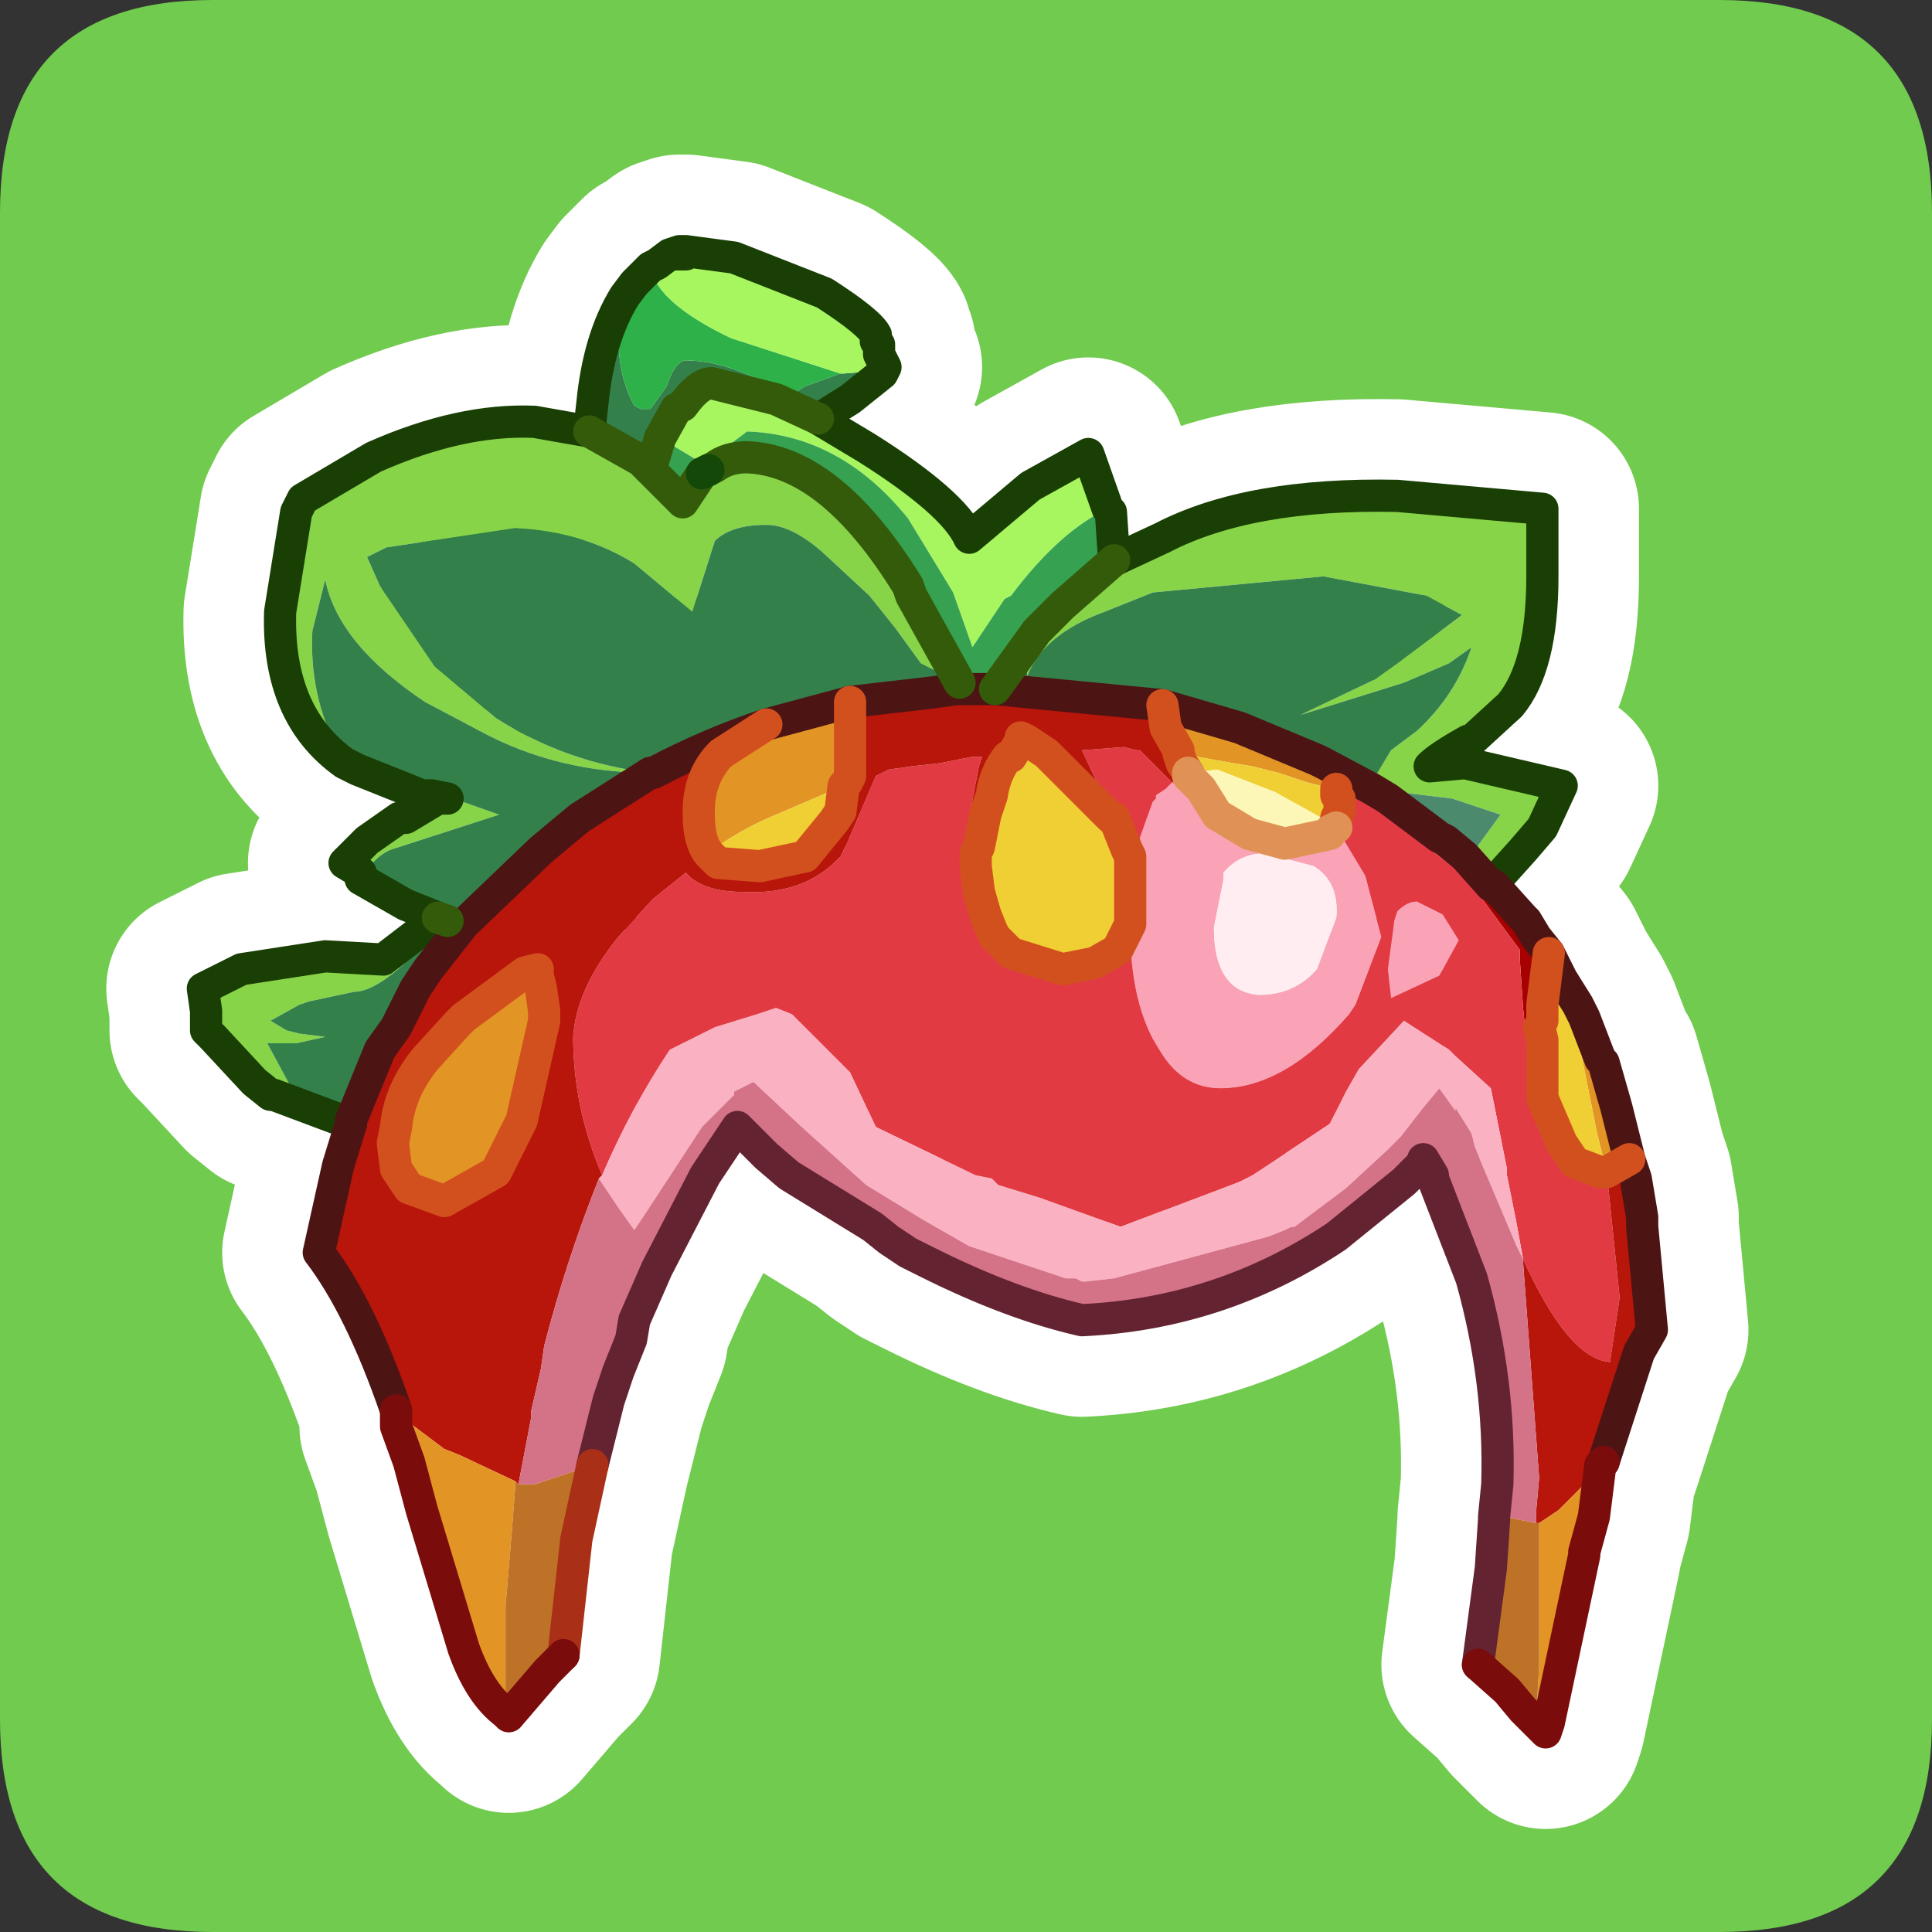 <?xml version="1.0" encoding="UTF-8" standalone="no"?>
<svg xmlns:ffdec="https://www.free-decompiler.com/flash" xmlns:xlink="http://www.w3.org/1999/xlink" ffdec:objectType="frame" height="30.0px" width="30.0px" xmlns="http://www.w3.org/2000/svg">
  <rect width="100%" height="100%" fill="#333333" stroke="none"/>
  <g transform="matrix(1.0, 0.0, 0.0, 1.0, 0.0, 0.0)">
    <use ffdec:characterId="1" height="30.0" transform="matrix(1.0, 0.0, 0.0, 1.0, 0.0, 0.0)" width="30.0" xlink:href="#shape0"/>
  </g>
  <defs>
    <g id="shape0" transform="matrix(1.0, 0.0, 0.0, 1.0, 0.0, 0.0)">
      <path d="M0.0 0.0 L30.0 0.0 30.0 30.0 0.0 30.0 0.0 0.0" fill="#33cc66" fill-opacity="0.0" fill-rule="evenodd" stroke="none"/>
      <path d="M0.0 26.7 L0.0 3.3 Q0.0 0.0 3.3 0.0 L26.7 0.0 Q30.0 0.0 30.0 3.3 L30.0 26.7 Q30.0 30.0 26.7 30.0 L3.3 30.0 Q0.0 30.0 0.0 26.7" fill="#70cb4e" fill-rule="evenodd" stroke="none"/>
      <path d="M10.65 3.95 L10.65 3.9 11.4 4.0 12.8 4.55 Q13.5 5.0 13.6 5.2 L13.6 5.3 13.65 5.35 13.65 5.4 13.65 5.5 13.75 5.7 13.7 5.8 13.7 5.75 13.1 5.8 13.05 5.8 11.35 5.25 Q10.2 4.7 10.1 4.15 L10.2 4.1 10.4 3.95 10.65 3.95 M12.7 6.5 L13.45 6.95 Q14.8 7.8 15.05 8.35 L16.0 7.55 16.9 7.05 17.2 7.9 Q16.45 8.25 15.7 9.25 L15.6 9.3 15.1 10.05 14.8 9.2 14.1 8.05 Q13.05 6.75 11.6 6.7 L11.2 7.0 11.0 7.25 11.0 7.3 10.9 7.35 11.0 7.25 10.25 6.8 10.5 6.35 10.6 6.3 Q10.85 5.95 11.05 5.95 L12.05 6.2 12.7 6.5" fill="#a7f65f" fill-rule="evenodd" stroke="none"/>
      <path d="M13.7 5.8 L13.2 6.2 12.8 6.45 12.25 6.15 12.05 6.2 11.05 5.95 Q10.85 5.95 10.6 6.3 L10.5 6.35 10.25 6.8 10.1 7.3 9.95 7.15 9.15 6.7 9.2 6.25 Q9.3 5.25 9.7 4.6 L9.6 5.2 Q9.6 5.85 9.85 6.3 L9.95 6.35 10.1 6.35 10.35 6.0 Q10.5 5.55 10.7 5.6 11.2 5.6 11.9 5.95 L12.25 6.15 12.5 6.0 13.05 5.8 13.1 5.8 13.7 5.75 13.7 5.8 M6.8 14.25 L6.3 14.05 5.6 13.65 5.6 13.55 Q5.65 13.45 5.75 13.45 5.85 13.3 6.05 13.2 L7.75 12.65 6.9 12.35 6.7 12.35 6.65 12.35 6.55 12.35 5.55 11.95 5.35 11.85 5.25 11.65 Q4.8 10.8 4.85 9.8 L5.05 9.0 Q5.25 10.0 6.6 10.9 L7.45 11.35 Q8.65 12.0 10.1 12.0 8.8 11.85 7.7 11.15 L6.75 10.35 5.9 9.1 5.7 8.65 6.0 8.5 8.0 8.2 Q9.05 8.25 9.85 8.75 L10.75 9.5 11.1 8.4 Q11.35 8.15 11.9 8.15 12.3 8.15 12.8 8.6 L13.5 9.25 13.9 9.75 14.3 10.3 14.9 10.6 14.9 10.7 14.85 10.7 14.5 10.75 13.2 10.9 11.9 11.25 Q11.0 11.55 10.15 12.0 L10.1 12.0 9.0 12.7 8.4 13.2 7.2 14.35 6.65 15.05 6.45 15.35 6.15 15.95 5.9 16.3 5.45 17.4 4.75 17.05 4.5 16.85 4.15 16.2 4.25 16.2 4.6 16.2 5.05 16.1 4.65 16.05 4.45 16.0 4.2 15.85 4.65 15.6 4.8 15.55 5.5 15.4 Q5.85 15.4 6.45 14.8 L6.95 14.3 6.8 14.25 M15.45 10.7 L16.1 9.8 15.95 10.45 15.95 10.5 Q16.2 9.85 17.15 9.5 L17.9 9.2 20.55 8.95 22.15 9.25 22.7 9.55 21.7 10.3 21.35 10.55 20.3 11.05 20.2 11.1 21.8 10.6 22.5 10.3 22.85 10.05 Q22.6 10.8 22.0 11.35 L21.6 11.65 21.3 12.15 21.3 12.25 20.55 11.85 20.45 11.8 19.25 11.3 18.05 10.95 15.45 10.7" fill="#33804b" fill-rule="evenodd" stroke="none"/>
      <path d="M17.2 7.9 L17.25 7.95 17.3 8.7 16.5 9.4 16.1 9.8 15.45 10.7 15.4 10.7 15.05 10.7 14.9 10.7 14.9 10.6 14.15 9.25 14.1 9.1 Q12.9 7.15 11.6 7.1 11.3 7.1 11.1 7.25 L11.0 7.3 11.0 7.25 11.2 7.0 11.6 6.7 Q13.05 6.75 14.1 8.05 L14.8 9.2 15.1 10.05 15.6 9.3 15.7 9.25 Q16.45 8.25 17.2 7.9 M10.9 7.35 L10.6 7.8 10.1 7.3 10.25 6.8 11.0 7.25 10.9 7.35" fill="#36a151" fill-rule="evenodd" stroke="none"/>
      <path d="M17.3 8.7 L18.05 8.35 Q19.4 7.65 21.7 7.7 L23.95 7.9 23.95 8.25 23.95 8.95 Q23.95 10.35 23.45 10.95 L22.85 11.5 22.8 11.5 Q22.35 11.75 22.2 11.9 L22.75 11.85 24.25 12.2 23.95 12.85 23.65 13.2 23.2 13.7 23.2 13.75 23.15 13.75 22.75 13.3 22.85 13.2 22.9 13.2 23.3 12.65 22.55 12.4 21.3 12.25 21.3 12.15 21.6 11.65 22.0 11.35 Q22.6 10.8 22.85 10.05 L22.5 10.3 21.8 10.6 20.2 11.1 20.3 11.05 21.35 10.55 21.7 10.3 22.7 9.55 22.15 9.25 20.55 8.95 17.9 9.2 17.15 9.5 Q16.2 9.85 15.95 10.5 L15.95 10.45 16.1 9.8 16.5 9.4 17.3 8.7 M5.45 17.45 L4.25 17.0 4.2 17.0 3.95 16.8 3.3 16.1 3.2 16.0 3.2 15.85 3.2 15.7 3.15 15.35 3.75 15.05 5.05 14.85 5.95 14.9 6.8 14.25 6.95 14.3 6.45 14.8 Q5.85 15.4 5.5 15.4 L4.8 15.55 4.65 15.6 4.2 15.85 4.45 16.0 4.65 16.05 5.05 16.1 4.6 16.2 4.25 16.2 4.15 16.2 4.5 16.85 4.75 17.05 5.45 17.4 5.45 17.45 M5.6 13.55 L5.35 13.4 5.7 13.05 6.2 12.7 6.3 12.7 6.8 12.4 6.95 12.4 6.7 12.35 6.9 12.35 7.75 12.65 6.05 13.2 Q5.85 13.3 5.75 13.45 5.65 13.45 5.6 13.55 M5.35 11.85 Q4.3 11.1 4.35 9.5 L4.6 7.95 4.7 7.75 5.8 7.1 Q7.15 6.5 8.3 6.55 L9.15 6.7 9.95 7.15 10.1 7.3 10.6 7.8 10.9 7.35 11.0 7.3 11.1 7.25 Q11.3 7.1 11.6 7.1 12.9 7.15 14.1 9.1 L14.15 9.25 14.9 10.6 14.3 10.3 13.9 9.75 13.5 9.25 12.8 8.6 Q12.3 8.15 11.9 8.15 11.35 8.15 11.1 8.4 L10.75 9.5 9.85 8.75 Q9.05 8.25 8.0 8.2 L6.0 8.5 5.7 8.65 5.9 9.1 6.75 10.35 7.7 11.15 Q8.8 11.85 10.1 12.0 8.65 12.0 7.45 11.35 L6.6 10.9 Q5.25 10.0 5.05 9.0 L4.85 9.8 Q4.8 10.8 5.25 11.65 L5.35 11.85 M22.2 11.9 L22.15 11.85 22.15 11.9 22.2 11.9" fill="#88d448" fill-rule="evenodd" stroke="none"/>
      <path d="M25.3 18.0 L25.4 18.3 25.5 18.9 25.5 19.05 25.65 20.65 25.45 21.0 24.9 22.7 24.8 22.75 24.6 23.05 24.2 23.45 23.9 23.65 23.85 23.65 23.85 23.5 23.9 22.95 23.65 19.6 23.65 19.55 Q24.35 21.1 25.0 21.15 L25.15 20.15 24.95 18.2 25.3 18.0 M6.15 21.9 Q5.6 20.3 4.95 19.45 L5.25 18.1 5.45 17.45 5.45 17.4 5.9 16.3 6.15 15.95 6.45 15.35 6.65 15.05 7.2 14.35 8.4 13.2 9.0 12.7 10.1 12.0 10.15 12.0 Q11.0 11.55 11.9 11.25 L11.2 11.7 Q10.85 12.05 10.85 12.6 L10.85 12.65 Q10.85 13.05 11.0 13.25 L11.15 13.4 11.8 13.45 12.5 13.3 12.95 12.75 13.05 12.6 13.1 12.2 13.15 12.15 13.2 12.05 13.2 11.6 13.2 10.9 14.5 10.75 14.85 10.7 14.9 10.7 15.05 10.7 15.4 10.7 15.45 10.7 18.05 10.95 18.1 11.3 18.3 11.65 18.3 11.7 18.35 11.85 18.45 12.0 18.45 12.05 18.35 12.1 18.2 12.15 17.7 11.65 17.65 11.65 17.45 11.6 16.8 11.65 17.2 12.5 17.25 12.7 17.2 12.65 16.25 11.7 16.1 11.6 15.95 11.5 15.85 11.45 15.85 11.5 15.7 11.75 15.65 11.75 Q15.45 12.0 15.4 12.35 L15.3 12.65 15.2 13.15 15.15 13.25 15.15 13.4 15.15 13.45 15.2 13.85 15.3 14.2 15.4 14.45 15.2 14.2 15.2 14.15 Q14.95 13.65 15.0 12.95 L15.2 11.9 15.25 11.75 15.1 11.75 14.6 11.85 14.15 11.9 13.8 11.95 13.6 12.05 13.15 13.1 13.05 13.3 Q12.5 13.9 11.55 13.85 10.9 13.85 10.65 13.55 L10.15 13.95 10.1 14.0 9.6 14.55 Q8.95 15.35 8.9 16.1 8.9 17.2 9.35 18.25 L9.3 18.3 Q8.8 19.55 8.45 20.9 L8.4 21.25 8.25 21.9 8.25 22.0 8.05 23.05 8.0 23.0 7.15 22.6 6.9 22.5 6.3 22.05 6.15 21.9 M8.35 15.05 L8.15 15.1 7.2 15.8 7.1 15.9 6.6 16.45 Q6.2 16.95 6.15 17.5 L6.1 17.75 6.15 18.15 6.35 18.45 6.9 18.65 7.7 18.2 8.1 17.4 8.45 15.85 8.45 15.7 8.4 15.35 8.35 15.15 8.35 15.05" fill="#b8150b" fill-rule="evenodd" stroke="none"/>
      <path d="M9.35 18.25 Q8.9 17.2 8.9 16.1 8.95 15.35 9.6 14.55 L10.1 14.0 10.15 13.95 10.65 13.55 Q10.9 13.85 11.55 13.85 12.5 13.9 13.05 13.3 L13.15 13.1 13.6 12.05 13.8 11.95 14.15 11.9 14.6 11.85 15.1 11.75 15.25 11.75 15.2 11.9 15.0 12.95 Q14.95 13.65 15.2 14.15 L15.2 14.2 15.4 14.45 15.45 14.55 15.7 14.8 16.5 15.05 17.0 14.95 17.35 14.75 17.55 14.35 17.55 14.2 17.55 14.4 Q17.55 15.6 18.0 16.3 18.35 16.9 18.95 16.9 19.95 16.9 20.95 15.75 L21.05 15.6 21.45 14.55 21.2 13.6 20.75 12.85 20.75 12.8 20.75 12.7 20.8 12.6 20.8 12.5 20.8 12.4 20.75 12.35 20.75 12.25 21.05 12.4 21.1 12.4 21.3 12.5 22.75 13.6 23.6 14.75 23.6 14.9 23.65 15.65 23.7 16.15 23.95 17.05 24.25 17.75 24.45 18.05 24.85 18.2 24.95 18.2 25.15 20.15 25.0 21.15 Q24.35 21.1 23.65 19.55 L23.55 19.0 23.4 18.25 23.4 18.15 23.15 16.9 22.6 16.4 22.5 16.3 21.8 15.85 21.1 16.6 20.9 16.95 20.65 17.45 19.45 18.25 19.25 18.35 17.4 19.05 16.15 18.6 15.5 18.4 15.4 18.3 15.15 18.25 13.6 17.5 13.2 16.65 12.3 15.75 12.05 15.65 11.75 15.75 11.1 15.95 10.4 16.3 Q9.8 17.2 9.35 18.25 M17.25 12.7 L17.2 12.5 16.8 11.65 17.45 11.6 17.65 11.65 17.7 11.65 18.2 12.15 18.1 12.25 17.95 12.35 17.95 12.4 17.9 12.45 17.65 13.15 17.55 13.8 17.55 13.55 17.55 13.3 17.5 13.2 17.3 12.7 17.25 12.7 M22.0 14.0 Q21.85 14.0 21.7 14.15 L21.65 14.3 21.55 15.05 21.6 15.5 22.35 15.15 22.65 14.6 22.4 14.2 22.0 14.0" fill="#e23a43" fill-rule="evenodd" stroke="none"/>
      <path d="M24.05 14.8 L24.25 15.2 24.55 16.35 24.8 17.6 24.95 18.2 24.85 18.2 24.45 18.05 24.25 17.75 23.95 17.05 23.95 16.15 23.9 15.95 23.95 15.85 23.95 15.6 24.05 14.8 M13.1 12.2 L13.05 12.6 12.95 12.75 12.5 13.3 11.8 13.45 11.15 13.4 11.0 13.25 Q11.45 12.9 12.05 12.65 L12.75 12.35 13.1 12.2 M20.75 12.35 L20.8 12.4 20.8 12.5 20.8 12.6 20.75 12.7 20.75 12.8 20.7 12.8 19.8 12.3 18.9 11.95 18.5 12.0 18.45 12.0 18.35 11.85 18.3 11.7 19.15 11.85 19.45 11.9 19.85 12.0 20.3 12.15 20.5 12.2 20.75 12.35 M17.55 14.2 L17.55 14.35 17.35 14.75 17.0 14.95 16.5 15.05 15.7 14.8 15.45 14.55 15.4 14.45 15.3 14.2 15.2 13.85 15.15 13.45 15.15 13.4 15.15 13.25 15.2 13.15 15.3 12.65 15.4 12.35 Q15.45 12.0 15.65 11.75 L15.7 11.75 15.95 11.75 16.25 11.7 17.2 12.65 17.25 12.7 17.3 12.7 17.5 13.2 17.55 13.3 17.55 13.55 17.55 13.8 17.55 13.95 17.55 14.0 17.55 14.2" fill="#f0cf34" fill-rule="evenodd" stroke="none"/>
      <path d="M24.25 15.2 L24.5 15.6 24.6 15.8 24.85 16.45 24.9 16.5 25.1 17.2 25.3 18.0 24.95 18.2 24.8 17.6 24.55 16.35 24.25 15.2 M24.9 22.7 L24.85 22.75 24.75 23.55 24.6 24.1 24.6 24.15 24.05 26.75 24.0 26.9 23.85 26.75 23.9 25.85 23.9 24.2 23.9 23.65 24.2 23.45 24.6 23.05 24.8 22.75 24.9 22.7 M7.85 26.6 Q7.45 26.3 7.2 25.6 L6.55 23.45 6.35 22.7 6.15 22.15 6.15 21.9 6.3 22.05 6.9 22.5 7.15 22.6 8.0 23.0 8.0 23.1 7.95 23.75 7.85 24.95 7.85 26.6 M18.05 10.95 L19.25 11.3 20.45 11.8 20.5 11.85 20.7 12.15 20.75 12.25 20.75 12.35 20.5 12.2 20.3 12.15 19.85 12.0 19.45 11.9 19.15 11.85 18.3 11.7 18.3 11.65 18.1 11.3 18.05 10.95 M13.2 10.9 L13.2 11.6 13.2 12.05 13.15 12.15 13.1 12.2 12.75 12.35 12.05 12.65 Q11.45 12.9 11.0 13.25 10.85 13.05 10.85 12.65 L10.85 12.6 Q10.85 12.05 11.2 11.7 L11.9 11.25 13.2 10.9 M15.7 11.75 L15.85 11.5 15.85 11.45 15.95 11.5 16.1 11.6 16.25 11.7 15.95 11.75 15.7 11.75 M8.35 15.05 L8.35 15.15 8.4 15.35 8.45 15.7 8.45 15.85 8.1 17.4 7.7 18.2 6.9 18.65 6.35 18.45 6.15 18.15 6.1 17.75 6.15 17.5 Q6.2 16.95 6.6 16.45 L7.1 15.9 7.2 15.8 8.15 15.1 8.35 15.05" fill="#e29425" fill-rule="evenodd" stroke="none"/>
      <path d="M20.75 12.8 L20.75 12.85 20.65 12.9 20.65 12.95 19.95 13.1 19.4 12.95 19.15 12.8 18.9 12.65 18.65 12.25 18.45 12.05 18.45 12.0 18.5 12.0 18.9 11.95 19.8 12.3 20.7 12.8 20.75 12.8" fill="#fcf7b6" fill-rule="evenodd" stroke="none"/>
      <path d="M18.2 12.15 L18.35 12.1 18.45 12.05 18.65 12.25 18.9 12.65 18.5 12.4 18.2 12.15" fill="#fe6869" fill-rule="evenodd" stroke="none"/>
      <path d="M20.75 12.85 L21.2 13.6 21.45 14.55 21.05 15.6 20.95 15.75 Q19.95 16.9 18.95 16.9 18.35 16.9 18.0 16.3 17.55 15.6 17.55 14.4 L17.55 14.2 17.55 14.0 17.55 13.95 17.55 13.8 17.65 13.15 17.9 12.45 17.95 12.4 17.95 12.35 18.1 12.25 18.2 12.15 18.5 12.4 18.9 12.65 19.15 12.8 19.4 12.95 19.95 13.1 20.65 12.95 20.65 12.9 20.75 12.85 M22.0 14.0 L22.4 14.2 22.65 14.6 22.35 15.15 21.6 15.5 21.55 15.05 21.65 14.3 21.7 14.15 Q21.85 14.0 22.0 14.0 M20.4 13.45 L19.65 13.25 Q19.25 13.25 19.0 13.55 L19.0 13.65 18.85 14.4 Q18.85 15.4 19.55 15.45 20.1 15.45 20.45 15.05 L20.75 14.25 Q20.8 13.7 20.4 13.45" fill="#faa2b6" fill-rule="evenodd" stroke="none"/>
      <path d="M23.15 13.75 L23.2 13.75 23.65 14.25 23.7 14.3 23.85 14.55 24.05 14.8 23.95 15.6 23.95 15.85 23.9 15.95 23.95 16.15 23.95 17.05 23.7 16.15 23.65 15.65 23.6 14.9 23.6 14.75 22.75 13.6 21.3 12.5 21.1 12.4 21.05 12.4 20.75 12.25 20.7 12.15 20.5 11.85 20.45 11.8 20.55 11.85 21.3 12.25 21.55 12.4 22.35 13.0 22.45 13.05 22.75 13.3 23.15 13.75" fill="#a60000" fill-rule="evenodd" stroke="none"/>
      <path d="M22.75 13.3 L22.45 13.05 22.35 13.0 21.55 12.4 21.3 12.25 22.55 12.4 23.3 12.65 22.9 13.2 22.85 13.2 22.75 13.3" fill="#4b8a6d" fill-rule="evenodd" stroke="none"/>
      <path d="M9.7 4.6 L9.85 4.4 10.1 4.15 Q10.2 4.7 11.35 5.25 L13.05 5.8 12.5 6.0 12.25 6.15 11.9 5.95 Q11.2 5.6 10.7 5.6 10.5 5.55 10.35 6.0 L10.1 6.35 9.95 6.35 9.85 6.3 Q9.6 5.85 9.6 5.2 L9.7 4.6" fill="#2eb148" fill-rule="evenodd" stroke="none"/>
      <path d="M12.8 6.45 L12.7 6.5 12.05 6.2 12.25 6.15 12.8 6.45" fill="#74b444" fill-rule="evenodd" stroke="none"/>
      <path d="M9.35 18.25 Q9.8 17.2 10.4 16.3 L11.1 15.95 11.75 15.75 12.05 15.65 12.3 15.75 13.2 16.65 13.6 17.5 15.15 18.25 15.4 18.3 15.5 18.4 16.15 18.6 17.4 19.05 19.25 18.35 19.45 18.25 20.65 17.45 20.9 16.95 21.1 16.6 21.8 15.85 22.5 16.3 22.6 16.4 23.15 16.9 23.4 18.15 23.4 18.25 23.55 19.0 23.65 19.55 23.55 19.35 23.0 18.05 22.9 17.8 22.85 17.6 22.6 17.2 22.6 17.25 22.35 16.9 22.1 17.2 21.75 17.65 21.55 17.85 20.9 18.45 20.1 19.05 20.05 19.05 19.95 19.1 19.7 19.2 17.3 19.85 16.85 19.9 16.8 19.9 16.7 19.85 16.55 19.85 15.05 19.35 14.35 18.95 13.45 18.4 12.45 17.5 11.7 16.8 11.4 16.95 11.4 17.0 10.9 17.5 10.05 18.8 9.85 19.1 9.6 18.75 9.3 18.3 9.35 18.25" fill="#fab2c2" fill-rule="evenodd" stroke="none"/>
      <path d="M23.2 23.55 L23.25 23.05 Q23.3 21.45 22.85 19.85 L22.25 18.3 22.25 18.25 22.1 18.0 22.1 18.05 21.9 18.25 21.8 18.35 20.75 19.2 Q18.95 20.4 16.8 20.5 15.7 20.25 14.4 19.6 L14.1 19.45 13.8 19.25 13.55 19.05 12.25 18.25 11.9 17.95 11.45 17.5 10.95 18.25 10.2 19.7 9.85 20.5 9.8 20.8 9.6 21.3 9.45 21.75 9.2 22.75 8.3 23.05 8.05 23.05 8.25 22.0 8.25 21.9 8.4 21.25 8.45 20.9 Q8.8 19.55 9.3 18.3 L9.6 18.75 9.85 19.1 10.05 18.8 10.9 17.5 11.4 17.0 11.4 16.95 11.7 16.8 12.45 17.5 13.45 18.4 14.35 18.95 15.05 19.35 16.55 19.85 16.7 19.85 16.8 19.9 16.85 19.9 17.3 19.85 19.7 19.2 19.95 19.1 20.05 19.05 20.1 19.05 20.9 18.45 21.55 17.85 21.75 17.65 22.1 17.2 22.35 16.9 22.6 17.25 22.6 17.2 22.85 17.6 22.9 17.8 23.0 18.05 23.55 19.35 23.65 19.55 23.65 19.6 23.9 22.95 23.85 23.5 23.85 23.65 23.35 23.55 23.2 23.55" fill="#d47288" fill-rule="evenodd" stroke="none"/>
      <path d="M23.85 26.75 L23.65 26.55 23.4 26.25 22.95 25.85 23.15 24.35 23.2 23.6 23.2 23.55 23.35 23.55 23.85 23.65 23.9 23.65 23.9 24.2 23.9 25.85 23.85 26.75 M9.2 22.75 L8.95 23.9 8.8 25.25 8.75 25.7 8.7 25.75 8.5 25.95 7.9 26.65 7.85 26.6 7.85 24.95 7.95 23.75 8.0 23.1 8.0 23.0 8.05 23.05 8.3 23.05 9.2 22.75" fill="#bd7227" fill-rule="evenodd" stroke="none"/>
      <path d="M20.4 13.45 Q20.8 13.7 20.75 14.25 L20.45 15.05 Q20.1 15.45 19.55 15.45 18.85 15.4 18.85 14.4 L19.0 13.65 19.0 13.55 Q19.25 13.25 19.65 13.25 L20.4 13.45" fill="#ffedf1" fill-rule="evenodd" stroke="none"/>
      <path d="M10.65 3.95 L10.65 3.9 11.4 4.0 12.8 4.55 Q13.5 5.0 13.6 5.2 L13.6 5.3 13.65 5.35 13.65 5.4 13.65 5.5 13.75 5.7 13.7 5.8 13.2 6.2 12.8 6.45 12.7 6.5 13.45 6.95 Q14.8 7.8 15.05 8.35 L16.0 7.55 16.9 7.05 17.2 7.9 17.25 7.95 17.3 8.7 18.05 8.35 Q19.4 7.65 21.7 7.7 L23.95 7.9 23.95 8.25 23.95 8.95 Q23.95 10.35 23.45 10.95 L22.85 11.5 22.8 11.5 Q22.35 11.75 22.2 11.9 L22.75 11.85 24.25 12.2 23.95 12.85 23.65 13.2 23.2 13.7 23.2 13.75 23.15 13.75 23.2 13.75 23.65 14.25 23.7 14.3 23.85 14.55 24.05 14.8 24.25 15.2 24.5 15.6 24.6 15.8 24.85 16.45 24.9 16.5 25.1 17.2 25.3 18.0 25.4 18.3 25.5 18.9 25.5 19.05 25.65 20.65 25.45 21.0 24.9 22.7 24.85 22.75 24.75 23.55 24.6 24.1 24.6 24.15 24.05 26.75 24.0 26.9 23.85 26.75 23.65 26.55 23.4 26.25 22.95 25.85 23.15 24.35 23.2 23.6 23.2 23.55 23.25 23.05 Q23.3 21.45 22.85 19.85 L22.25 18.3 22.25 18.25 22.1 18.0 22.1 18.05 21.9 18.25 21.8 18.35 20.75 19.2 Q18.95 20.4 16.8 20.5 15.7 20.25 14.4 19.6 L14.1 19.45 13.8 19.25 13.55 19.05 12.25 18.25 11.9 17.95 11.45 17.5 10.95 18.25 10.2 19.7 9.85 20.5 9.8 20.8 9.6 21.3 9.45 21.75 9.2 22.75 8.95 23.9 8.8 25.25 8.75 25.7 8.7 25.75 8.5 25.95 7.9 26.65 7.85 26.6 Q7.45 26.3 7.2 25.6 L6.55 23.45 6.35 22.7 6.15 22.15 6.15 21.9 Q5.6 20.3 4.95 19.45 L5.25 18.1 5.45 17.45 4.25 17.0 4.2 17.0 3.95 16.8 3.3 16.1 3.2 16.0 3.2 15.85 3.2 15.7 3.15 15.35 3.75 15.05 5.05 14.85 5.95 14.9 6.8 14.25 6.3 14.05 5.6 13.65 5.6 13.55 5.35 13.4 5.7 13.05 6.2 12.7 6.3 12.7 6.8 12.4 6.95 12.4 6.7 12.35 6.65 12.35 6.55 12.35 5.55 11.95 5.35 11.85 Q4.3 11.1 4.35 9.5 L4.6 7.95 4.7 7.75 5.8 7.1 Q7.15 6.5 8.3 6.55 L9.15 6.7 9.2 6.25 Q9.3 5.25 9.7 4.6 L9.85 4.4 10.1 4.15 10.2 4.1 10.4 3.95 10.55 3.9 10.65 3.9 10.65 3.95 10.4 3.95 M13.7 5.75 L13.7 5.8 M15.45 10.7 L16.1 9.8 16.5 9.4 17.3 8.7 M14.9 10.7 L15.05 10.7 15.4 10.7 15.45 10.7 18.05 10.95 19.25 11.3 20.45 11.8 20.55 11.85 21.3 12.25 21.55 12.4 22.35 13.0 22.45 13.05 22.75 13.3 23.15 13.75 M11.0 7.3 L11.1 7.25 Q11.3 7.1 11.6 7.1 12.9 7.15 14.1 9.1 L14.15 9.25 14.9 10.6 M14.9 10.7 L14.85 10.7 14.5 10.75 13.2 10.9 13.2 11.6 13.2 12.05 13.15 12.15 13.1 12.2 13.05 12.6 12.95 12.75 12.5 13.3 11.8 13.45 11.15 13.4 11.0 13.25 Q10.85 13.05 10.85 12.65 L10.85 12.6 Q10.85 12.05 11.2 11.7 L11.9 11.25 Q11.0 11.55 10.15 12.0 L10.1 12.0 9.0 12.7 8.4 13.2 7.2 14.35 6.65 15.05 6.45 15.35 6.15 15.95 5.9 16.3 5.45 17.4 5.45 17.45 M24.95 18.2 L24.85 18.2 24.45 18.05 24.25 17.75 23.95 17.05 23.95 16.15 23.9 15.95 23.95 15.85 23.95 15.6 24.05 14.8 M20.75 12.25 L20.75 12.35 20.8 12.4 20.8 12.5 20.8 12.6 20.75 12.7 20.75 12.8 20.75 12.85 20.65 12.9 20.65 12.95 19.95 13.1 19.4 12.95 19.15 12.8 18.9 12.65 18.65 12.25 18.45 12.05 18.45 12.0 18.35 11.85 18.3 11.7 18.3 11.65 18.1 11.3 18.05 10.95 M17.55 14.2 L17.55 14.35 17.35 14.75 17.0 14.95 16.5 15.05 15.7 14.8 15.45 14.55 15.4 14.45 15.3 14.2 15.2 13.85 15.15 13.45 15.15 13.4 15.15 13.25 15.2 13.15 15.3 12.65 15.4 12.35 Q15.45 12.0 15.65 11.75 L15.7 11.75 15.85 11.5 15.85 11.45 15.95 11.5 16.1 11.6 16.25 11.7 17.2 12.65 17.25 12.7 17.3 12.7 17.5 13.2 17.55 13.3 17.55 13.55 17.55 13.8 17.55 13.95 17.55 14.0 17.55 14.2 M10.25 6.8 L10.5 6.35 10.6 6.3 Q10.85 5.95 11.05 5.95 L12.05 6.2 12.7 6.5 M11.0 7.3 L10.9 7.35 10.6 7.8 10.1 7.3 9.95 7.15 9.15 6.7 M10.25 6.8 L10.1 7.3 M13.2 10.9 L11.9 11.25 M8.35 15.05 L8.15 15.1 7.2 15.8 7.1 15.9 6.6 16.45 Q6.2 16.95 6.15 17.5 L6.1 17.75 6.15 18.15 6.35 18.45 6.9 18.65 7.7 18.2 8.1 17.4 8.45 15.85 8.45 15.7 8.4 15.35 8.35 15.15 8.35 15.05 M6.8 14.25 L6.95 14.3 M24.95 18.2 L25.3 18.0" fill="none" stroke="#ffffff" stroke-linecap="round" stroke-linejoin="round" stroke-width="3.0"/>
      <path d="M17.3 8.7 L18.05 8.35 Q19.4 7.65 21.7 7.7 L23.95 7.9 23.95 8.25 23.95 8.95 Q23.95 10.35 23.45 10.95 L22.85 11.5 22.8 11.5 Q22.35 11.75 22.2 11.9 L22.75 11.85 24.25 12.2 23.95 12.85 23.65 13.2 23.2 13.7 23.2 13.75 23.15 13.75 22.75 13.3 22.85 13.2 22.9 13.2 23.3 12.65 22.55 12.4 21.3 12.25 21.3 12.15 21.6 11.65 22.0 11.35 Q22.6 10.8 22.85 10.05 L22.5 10.3 21.8 10.6 20.2 11.1 20.3 11.05 21.35 10.55 21.7 10.3 22.7 9.55 22.15 9.25 20.55 8.95 17.9 9.2 17.15 9.5 Q16.2 9.85 15.95 10.5 L15.95 10.45 16.1 9.8 16.5 9.4 17.3 8.7 M5.45 17.45 L4.25 17.0 4.2 17.0 3.95 16.8 3.3 16.1 3.2 16.0 3.2 15.85 3.2 15.7 3.15 15.35 3.75 15.05 5.05 14.85 5.95 14.9 6.8 14.25 6.95 14.3 6.45 14.8 Q5.85 15.4 5.5 15.4 L4.8 15.55 4.65 15.6 4.2 15.85 4.45 16.0 4.65 16.05 5.05 16.1 4.6 16.2 4.25 16.2 4.15 16.2 4.5 16.85 4.75 17.05 5.45 17.4 5.45 17.45 M5.6 13.55 L5.35 13.4 5.7 13.05 6.2 12.7 6.3 12.7 6.8 12.4 6.95 12.4 6.7 12.35 6.9 12.35 7.75 12.65 6.05 13.2 Q5.85 13.3 5.75 13.45 5.65 13.45 5.6 13.55 M5.35 11.85 Q4.3 11.1 4.35 9.5 L4.6 7.95 4.7 7.75 5.8 7.1 Q7.15 6.5 8.3 6.55 L9.15 6.7 9.95 7.15 10.1 7.3 10.6 7.8 10.9 7.35 11.0 7.3 11.1 7.25 Q11.3 7.1 11.6 7.1 12.9 7.15 14.1 9.1 L14.15 9.25 14.9 10.6 14.3 10.3 13.9 9.75 13.5 9.25 12.8 8.6 Q12.3 8.15 11.9 8.15 11.35 8.15 11.1 8.4 L10.75 9.5 9.85 8.75 Q9.05 8.25 8.0 8.2 L6.0 8.5 5.7 8.65 5.9 9.1 6.75 10.35 7.7 11.15 Q8.8 11.85 10.1 12.0 8.65 12.0 7.45 11.35 L6.6 10.9 Q5.25 10.0 5.05 9.0 L4.85 9.8 Q4.8 10.8 5.25 11.65 L5.35 11.85 M22.2 11.9 L22.15 11.85 22.15 11.9 22.2 11.9" fill="#88d448" fill-rule="evenodd" stroke="none"/>
      <path d="M6.8 14.25 L6.3 14.05 5.6 13.65 5.6 13.55 Q5.65 13.45 5.75 13.45 5.85 13.3 6.05 13.2 L7.75 12.65 6.9 12.35 6.7 12.35 6.55 12.35 5.55 11.95 5.35 11.85 5.25 11.65 Q4.8 10.8 4.85 9.8 L5.05 9.0 Q5.25 10.0 6.6 10.9 L7.45 11.35 Q8.65 12.0 10.1 12.0 8.8 11.85 7.7 11.15 L6.75 10.35 5.9 9.1 5.7 8.65 6.0 8.5 8.0 8.2 Q9.05 8.25 9.85 8.75 L10.75 9.5 11.1 8.4 Q11.35 8.15 11.9 8.15 12.3 8.15 12.8 8.6 L13.5 9.25 13.9 9.75 14.3 10.3 14.9 10.6 14.9 10.7 14.85 10.7 14.5 10.75 13.2 10.9 11.9 11.25 Q11.0 11.55 10.15 12.0 L10.1 12.0 9.0 12.7 8.4 13.2 7.2 14.35 6.65 15.05 6.45 15.35 6.15 15.95 5.9 16.3 5.45 17.4 4.75 17.05 4.5 16.85 4.15 16.2 4.25 16.2 4.6 16.2 5.05 16.1 4.65 16.05 4.45 16.0 4.2 15.85 4.65 15.6 4.8 15.55 5.5 15.4 Q5.85 15.4 6.45 14.8 L6.95 14.3 6.8 14.25 M9.15 6.7 L9.2 6.25 Q9.3 5.25 9.7 4.6 L9.6 5.2 Q9.6 5.85 9.85 6.3 L9.95 6.35 10.1 6.35 10.35 6.0 Q10.5 5.55 10.7 5.6 11.2 5.6 11.9 5.95 L12.25 6.15 12.05 6.2 11.05 5.95 Q10.85 5.95 10.6 6.3 L10.5 6.35 10.25 6.8 10.1 7.3 9.95 7.15 9.15 6.7 M13.7 5.8 L13.2 6.2 12.8 6.45 12.25 6.15 12.5 6.0 13.05 5.8 13.1 5.8 13.7 5.75 13.7 5.8 M16.1 9.8 L15.95 10.45 15.95 10.5 Q16.2 9.85 17.15 9.5 L17.9 9.2 20.55 8.95 22.15 9.25 22.7 9.55 21.7 10.3 21.35 10.55 20.3 11.05 20.2 11.1 21.8 10.6 22.5 10.3 22.85 10.05 Q22.6 10.8 22.0 11.35 L21.6 11.65 21.3 12.15 21.3 12.25 20.55 11.85 20.45 11.8 19.25 11.3 18.05 10.95 15.45 10.7 16.1 9.8" fill="#33804b" fill-rule="evenodd" stroke="none"/>
      <path d="M21.3 12.25 L22.55 12.4 23.3 12.65 22.9 13.2 22.85 13.2 22.75 13.3 22.45 13.05 22.35 13.0 21.55 12.4 21.3 12.25" fill="#4b8a6d" fill-rule="evenodd" stroke="none"/>
      <path d="M23.2 13.75 L23.65 14.25 23.7 14.3 23.85 14.55 24.05 14.8 23.95 15.6 23.95 15.85 23.9 15.95 23.95 16.15 23.95 17.05 23.7 16.15 23.65 15.65 23.6 14.9 23.6 14.75 22.75 13.6 21.3 12.5 21.1 12.4 21.05 12.4 20.75 12.25 20.7 12.15 20.5 11.85 20.45 11.8 20.55 11.85 21.3 12.25 21.55 12.4 22.35 13.0 22.45 13.05 22.75 13.3 23.15 13.75 23.2 13.75" fill="#a60000" fill-rule="evenodd" stroke="none"/>
      <path d="M22.4 14.2 L22.65 14.6 22.35 15.15 21.6 15.5 21.55 15.05 21.65 14.3 21.7 14.15 Q21.85 14.0 22.0 14.0 L22.4 14.2 M18.9 12.65 L19.15 12.8 19.4 12.95 19.95 13.1 20.65 12.95 20.65 12.9 20.75 12.85 21.2 13.6 21.45 14.55 21.05 15.6 20.95 15.75 Q19.95 16.9 18.95 16.9 18.35 16.9 18.0 16.3 17.55 15.6 17.55 14.4 L17.55 14.35 17.55 14.2 17.55 14.0 17.55 13.95 17.55 13.8 17.65 13.15 17.9 12.45 17.95 12.4 17.95 12.35 18.1 12.25 18.2 12.15 18.5 12.4 18.9 12.65 M19.0 13.55 L19.0 13.65 18.85 14.4 Q18.85 15.4 19.55 15.45 20.1 15.45 20.45 15.05 L20.75 14.25 Q20.8 13.7 20.4 13.45 L19.65 13.25 Q19.25 13.25 19.0 13.55" fill="#faa2b6" fill-rule="evenodd" stroke="none"/>
      <path d="M22.4 14.2 L22.0 14.0 Q21.85 14.0 21.7 14.15 L21.65 14.3 21.55 15.05 21.6 15.5 22.35 15.15 22.65 14.6 22.4 14.2 M20.75 12.85 L20.75 12.8 20.75 12.7 20.8 12.6 20.8 12.5 20.8 12.4 20.75 12.35 20.75 12.25 21.05 12.4 21.1 12.4 21.3 12.5 22.75 13.6 23.6 14.75 23.6 14.9 23.65 15.65 23.7 16.15 23.95 17.05 24.25 17.75 24.45 18.05 24.85 18.2 24.95 18.2 25.15 20.15 25.0 21.15 Q24.35 21.1 23.65 19.55 L23.55 19.0 23.4 18.25 23.4 18.15 23.15 16.9 22.6 16.4 22.5 16.3 21.8 15.85 21.1 16.6 20.9 16.95 20.65 17.45 19.45 18.25 19.25 18.35 17.4 19.05 16.15 18.6 15.5 18.4 15.4 18.3 15.15 18.25 13.6 17.5 13.2 16.65 12.3 15.75 12.05 15.65 11.75 15.75 11.1 15.95 10.4 16.3 Q9.8 17.2 9.35 18.25 8.9 17.2 8.9 16.1 8.95 15.35 9.6 14.55 L10.1 14.0 10.15 13.95 10.65 13.55 Q10.9 13.85 11.55 13.85 12.5 13.9 13.05 13.3 L13.15 13.1 13.6 12.05 13.8 11.95 14.15 11.9 14.6 11.85 15.1 11.75 15.25 11.75 15.2 11.9 15.0 12.95 Q14.95 13.65 15.2 14.15 L15.2 14.2 15.4 14.45 15.45 14.55 15.7 14.8 16.5 15.05 17.0 14.95 17.35 14.75 17.55 14.35 17.55 14.4 Q17.55 15.6 18.0 16.3 18.35 16.9 18.95 16.9 19.95 16.9 20.95 15.75 L21.05 15.6 21.45 14.55 21.2 13.6 20.75 12.85 M18.2 12.15 L18.1 12.25 17.95 12.35 17.95 12.4 17.9 12.45 17.65 13.15 17.55 13.8 17.55 13.55 17.55 13.3 17.5 13.2 17.3 12.7 17.25 12.7 17.2 12.5 16.8 11.65 17.45 11.6 17.65 11.65 17.7 11.65 18.2 12.15" fill="#e23a43" fill-rule="evenodd" stroke="none"/>
      <path d="M25.3 18.0 L25.4 18.3 25.5 18.9 25.5 19.05 25.65 20.65 25.45 21.0 24.9 22.7 24.8 22.75 24.6 23.05 24.2 23.45 23.9 23.65 23.85 23.65 23.85 23.5 23.9 22.95 23.65 19.6 23.65 19.55 Q24.35 21.1 25.0 21.15 L25.15 20.15 24.95 18.2 25.3 18.0 M6.15 21.9 Q5.6 20.3 4.95 19.45 L5.25 18.1 5.45 17.45 5.45 17.4 5.9 16.3 6.15 15.95 6.45 15.35 6.65 15.05 7.2 14.35 8.4 13.2 9.0 12.7 10.1 12.0 10.15 12.0 Q11.0 11.55 11.9 11.25 L11.2 11.7 Q10.85 12.05 10.85 12.6 L10.85 12.65 Q10.85 13.05 11.0 13.25 L11.15 13.4 11.8 13.45 12.5 13.3 12.95 12.75 13.05 12.6 13.1 12.2 13.15 12.15 13.2 12.05 13.2 11.6 13.2 10.9 14.5 10.75 14.85 10.7 14.9 10.7 15.05 10.7 15.4 10.7 15.45 10.7 18.05 10.95 18.1 11.3 18.3 11.65 18.3 11.7 18.35 11.85 18.45 12.0 18.45 12.05 18.35 12.1 18.2 12.15 17.7 11.65 17.65 11.65 17.45 11.6 16.8 11.65 17.2 12.5 17.25 12.7 17.2 12.65 16.25 11.7 16.1 11.6 15.95 11.5 15.85 11.45 15.85 11.5 15.7 11.75 15.65 11.75 Q15.45 12.0 15.4 12.35 L15.3 12.65 15.2 13.15 15.15 13.25 15.15 13.4 15.15 13.45 15.2 13.85 15.3 14.2 15.4 14.45 15.2 14.2 15.2 14.15 Q14.95 13.65 15.0 12.95 L15.2 11.9 15.25 11.75 15.1 11.75 14.6 11.85 14.15 11.9 13.8 11.95 13.6 12.05 13.15 13.1 13.05 13.3 Q12.5 13.9 11.55 13.85 10.9 13.85 10.65 13.55 L10.15 13.95 10.1 14.0 9.6 14.55 Q8.95 15.35 8.9 16.1 8.9 17.2 9.35 18.25 L9.3 18.3 Q8.8 19.55 8.45 20.9 L8.4 21.25 8.25 21.9 8.25 22.0 8.05 23.05 8.0 23.0 7.15 22.6 6.9 22.5 6.3 22.05 6.15 21.9 M6.1 17.75 L6.15 18.15 6.35 18.45 6.9 18.65 7.7 18.2 8.1 17.4 8.45 15.85 8.45 15.7 8.4 15.35 8.35 15.15 8.35 15.05 8.15 15.1 7.2 15.8 7.1 15.9 6.6 16.45 Q6.2 16.95 6.15 17.5 L6.1 17.75" fill="#b8150b" fill-rule="evenodd" stroke="none"/>
      <path d="M24.25 15.2 L24.5 15.6 24.6 15.8 24.85 16.45 24.9 16.5 25.1 17.2 25.3 18.0 24.95 18.2 24.8 17.6 24.55 16.35 24.25 15.2 M24.9 22.7 L24.85 22.75 24.75 23.55 24.6 24.1 24.6 24.15 24.05 26.75 24.0 26.9 23.85 26.75 23.9 25.85 23.9 24.2 23.9 23.65 24.2 23.45 24.6 23.05 24.8 22.75 24.9 22.7 M7.85 26.6 Q7.45 26.3 7.2 25.6 L6.55 23.45 6.35 22.7 6.15 22.15 6.15 21.9 6.3 22.05 6.9 22.5 7.15 22.6 8.0 23.0 8.0 23.1 7.95 23.75 7.85 24.95 7.85 26.6 M18.3 11.7 L18.3 11.65 18.1 11.3 18.05 10.95 19.25 11.3 20.45 11.8 20.5 11.85 20.7 12.15 20.75 12.25 20.75 12.35 20.5 12.2 20.3 12.15 19.85 12.0 19.45 11.9 19.15 11.85 18.3 11.7 M13.2 10.9 L13.2 11.6 13.2 12.05 13.15 12.15 13.1 12.2 12.75 12.35 12.05 12.65 Q11.45 12.9 11.0 13.25 10.85 13.05 10.85 12.65 L10.85 12.6 Q10.85 12.05 11.2 11.7 L11.9 11.25 13.2 10.9 M16.25 11.7 L15.95 11.75 15.7 11.75 15.85 11.5 15.85 11.45 15.95 11.5 16.1 11.6 16.25 11.7 M6.1 17.75 L6.15 17.5 Q6.2 16.95 6.6 16.45 L7.1 15.9 7.2 15.8 8.15 15.1 8.35 15.05 8.35 15.15 8.4 15.35 8.45 15.7 8.45 15.85 8.1 17.4 7.7 18.2 6.9 18.65 6.35 18.45 6.15 18.15 6.1 17.75" fill="#e29425" fill-rule="evenodd" stroke="none"/>
      <path d="M24.05 14.8 L24.25 15.2 24.55 16.35 24.8 17.6 24.95 18.2 24.85 18.2 24.45 18.05 24.25 17.75 23.95 17.05 23.95 16.15 23.9 15.95 23.95 15.85 23.95 15.6 24.05 14.8 M13.1 12.2 L13.05 12.6 12.95 12.75 12.5 13.3 11.8 13.45 11.15 13.4 11.0 13.25 Q11.45 12.9 12.05 12.65 L12.75 12.35 13.1 12.2 M20.75 12.8 L20.7 12.8 19.8 12.3 18.9 11.95 18.5 12.0 18.45 12.0 18.35 11.85 18.3 11.7 19.15 11.85 19.45 11.9 19.85 12.0 20.3 12.15 20.5 12.2 20.75 12.35 20.8 12.4 20.8 12.5 20.8 12.6 20.75 12.7 20.75 12.8 M17.55 13.8 L17.55 13.95 17.55 14.0 17.55 14.2 17.55 14.35 17.35 14.75 17.0 14.95 16.5 15.05 15.7 14.8 15.45 14.55 15.4 14.45 15.3 14.2 15.2 13.85 15.15 13.45 15.15 13.4 15.15 13.25 15.2 13.15 15.3 12.65 15.4 12.35 Q15.45 12.0 15.65 11.75 L15.7 11.75 15.95 11.75 16.25 11.7 17.2 12.65 17.25 12.7 17.3 12.7 17.5 13.2 17.55 13.3 17.55 13.55 17.55 13.8" fill="#f0cf34" fill-rule="evenodd" stroke="none"/>
      <path d="M20.75 12.85 L20.65 12.9 20.65 12.95 19.95 13.1 19.4 12.95 19.15 12.8 18.9 12.65 18.65 12.25 18.45 12.05 18.45 12.0 18.5 12.0 18.9 11.95 19.8 12.3 20.7 12.8 20.75 12.8 20.75 12.85" fill="#fcf7b6" fill-rule="evenodd" stroke="none"/>
      <path d="M18.45 12.05 L18.65 12.25 18.9 12.65 18.5 12.4 18.2 12.15 18.35 12.1 18.45 12.05" fill="#fe6869" fill-rule="evenodd" stroke="none"/>
      <path d="M19.0 13.55 Q19.25 13.25 19.65 13.25 L20.4 13.45 Q20.8 13.7 20.75 14.25 L20.45 15.05 Q20.1 15.45 19.55 15.45 18.85 15.4 18.85 14.4 L19.0 13.65 19.0 13.55" fill="#ffedf1" fill-rule="evenodd" stroke="none"/>
      <path d="M23.65 19.55 L23.55 19.35 23.0 18.05 22.9 17.8 22.85 17.6 22.6 17.2 22.6 17.25 22.35 16.9 22.1 17.2 21.75 17.65 21.55 17.85 20.9 18.45 20.1 19.05 20.05 19.05 19.95 19.1 19.7 19.2 17.3 19.85 16.85 19.9 16.8 19.9 16.7 19.85 16.55 19.85 15.05 19.35 14.35 18.95 13.45 18.4 12.45 17.5 11.7 16.8 11.4 16.95 11.4 17.0 10.9 17.5 10.05 18.8 9.85 19.1 9.6 18.75 9.3 18.3 9.35 18.25 Q9.8 17.2 10.4 16.3 L11.1 15.95 11.75 15.75 12.05 15.65 12.3 15.75 13.2 16.65 13.6 17.5 15.15 18.25 15.4 18.3 15.5 18.4 16.15 18.6 17.4 19.05 19.25 18.35 19.45 18.25 20.65 17.45 20.9 16.95 21.1 16.6 21.8 15.85 22.5 16.3 22.6 16.4 23.15 16.9 23.4 18.15 23.4 18.25 23.55 19.0 23.65 19.55" fill="#fab2c2" fill-rule="evenodd" stroke="none"/>
      <path d="M23.2 23.55 L23.25 23.05 Q23.3 21.45 22.85 19.85 L22.25 18.3 22.25 18.25 22.1 18.0 22.1 18.05 21.9 18.25 21.8 18.35 20.75 19.2 Q18.95 20.4 16.8 20.5 15.7 20.25 14.4 19.6 L14.1 19.45 13.8 19.25 13.55 19.05 12.25 18.25 11.9 17.95 11.45 17.5 10.95 18.25 10.2 19.7 9.85 20.5 9.8 20.8 9.6 21.3 9.45 21.75 9.2 22.75 8.3 23.05 8.05 23.05 8.25 22.0 8.25 21.9 8.4 21.25 8.45 20.9 Q8.8 19.55 9.3 18.3 L9.6 18.75 9.85 19.1 10.05 18.8 10.9 17.5 11.4 17.0 11.4 16.95 11.7 16.8 12.45 17.5 13.45 18.4 14.35 18.95 15.05 19.35 16.55 19.85 16.7 19.85 16.8 19.9 16.85 19.9 17.3 19.85 19.7 19.2 19.95 19.1 20.05 19.05 20.1 19.05 20.9 18.45 21.55 17.85 21.75 17.65 22.1 17.2 22.35 16.9 22.6 17.25 22.6 17.2 22.85 17.6 22.9 17.8 23.0 18.05 23.55 19.35 23.65 19.55 23.65 19.6 23.9 22.95 23.85 23.5 23.85 23.65 23.35 23.55 23.2 23.55" fill="#d47288" fill-rule="evenodd" stroke="none"/>
      <path d="M9.7 4.6 L9.85 4.4 10.1 4.15 Q10.2 4.7 11.35 5.25 L13.05 5.8 12.5 6.0 12.25 6.15 11.9 5.95 Q11.2 5.6 10.7 5.6 10.5 5.55 10.35 6.0 L10.1 6.35 9.95 6.35 9.85 6.3 Q9.6 5.85 9.6 5.2 L9.7 4.6" fill="#2eb148" fill-rule="evenodd" stroke="none"/>
      <path d="M10.1 4.15 L10.2 4.1 10.4 3.95 10.65 3.95 10.65 3.9 11.4 4.0 12.8 4.55 Q13.5 5.0 13.6 5.2 L13.6 5.3 13.65 5.35 13.65 5.4 13.65 5.5 13.75 5.7 13.7 5.8 13.7 5.75 13.1 5.8 13.05 5.8 11.35 5.25 Q10.2 4.7 10.1 4.15 M12.7 6.5 L13.45 6.95 Q14.8 7.8 15.05 8.35 L16.0 7.55 16.9 7.05 17.2 7.9 Q16.45 8.25 15.7 9.25 L15.6 9.3 15.1 10.05 14.8 9.2 14.1 8.05 Q13.05 6.75 11.6 6.7 L11.2 7.0 11.0 7.25 10.25 6.8 10.5 6.35 10.6 6.3 Q10.85 5.95 11.05 5.95 L12.05 6.2 12.7 6.5 M11.0 7.3 L10.9 7.35 11.0 7.25 11.0 7.3" fill="#a7f65f" fill-rule="evenodd" stroke="none"/>
      <path d="M17.2 7.9 L17.25 7.95 17.3 8.7 16.5 9.4 16.1 9.8 15.45 10.7 15.4 10.7 15.05 10.7 14.9 10.7 14.9 10.6 14.15 9.25 14.1 9.1 Q12.9 7.15 11.6 7.1 11.3 7.1 11.1 7.25 L11.0 7.3 11.0 7.25 10.9 7.35 10.6 7.8 10.1 7.3 10.25 6.8 11.0 7.25 11.2 7.0 11.6 6.7 Q13.05 6.75 14.1 8.05 L14.8 9.2 15.1 10.05 15.6 9.3 15.7 9.25 Q16.45 8.25 17.2 7.9" fill="#36a151" fill-rule="evenodd" stroke="none"/>
      <path d="M12.8 6.45 L12.7 6.5 12.05 6.2 12.25 6.15 12.8 6.45" fill="#74b444" fill-rule="evenodd" stroke="none"/>
      <path d="M23.85 26.75 L23.65 26.55 23.4 26.25 22.95 25.85 23.15 24.35 23.2 23.6 23.2 23.55 23.35 23.55 23.85 23.65 23.9 23.65 23.9 24.2 23.9 25.85 23.85 26.75 M9.2 22.75 L8.95 23.9 8.8 25.25 8.75 25.7 8.7 25.75 8.5 25.95 7.9 26.65 7.85 26.6 7.85 24.95 7.95 23.75 8.0 23.1 8.0 23.0 8.05 23.05 8.3 23.05 9.2 22.75" fill="#bd7227" fill-rule="evenodd" stroke="none"/>
      <path d="M17.3 8.7 L18.05 8.35 Q19.4 7.65 21.7 7.7 L23.95 7.9 23.95 8.25 23.95 8.95 Q23.95 10.35 23.45 10.95 L22.85 11.5 22.8 11.5 Q22.35 11.75 22.2 11.9 L22.75 11.85 24.25 12.2 23.95 12.85 23.65 13.2 23.2 13.7 23.2 13.75 M5.45 17.45 L4.25 17.0 4.2 17.0 3.95 16.8 3.3 16.1 3.2 16.0 3.2 15.85 3.2 15.7 3.15 15.35 3.75 15.05 5.05 14.85 5.95 14.9 6.8 14.25 6.3 14.05 5.6 13.65 5.6 13.55 5.35 13.4 5.7 13.05 6.2 12.7 6.3 12.7 6.8 12.4 6.95 12.4 6.7 12.35 6.55 12.35 5.55 11.95 5.35 11.85 Q4.3 11.1 4.35 9.5 L4.6 7.95 4.7 7.75 5.8 7.1 Q7.15 6.5 8.3 6.55 L9.15 6.7 9.2 6.25 Q9.3 5.25 9.7 4.6 L9.85 4.4 10.1 4.15 10.2 4.1 10.4 3.95 10.55 3.9 10.65 3.9 11.4 4.0 12.8 4.55 Q13.5 5.0 13.6 5.2 L13.6 5.3 13.65 5.35 13.65 5.4 13.65 5.5 13.75 5.7 13.7 5.8 13.2 6.2 12.8 6.45 12.7 6.5 13.45 6.95 Q14.8 7.8 15.05 8.35 L16.0 7.55 16.9 7.05 17.2 7.9 17.25 7.95 17.3 8.7 M10.65 3.9 L10.65 3.95 10.4 3.95 M13.7 5.75 L13.7 5.8" fill="none" stroke="#193f04" stroke-linecap="round" stroke-linejoin="round" stroke-width="0.5"/>
      <path d="M23.2 13.75 L23.65 14.25 23.7 14.3 23.85 14.55 24.05 14.8 24.25 15.2 24.5 15.6 24.6 15.8 24.85 16.45 24.9 16.5 25.1 17.2 25.3 18.0 25.4 18.3 25.5 18.9 25.5 19.05 25.65 20.65 25.45 21.0 24.9 22.7 M6.15 21.9 Q5.6 20.3 4.95 19.45 L5.25 18.1 5.45 17.45 5.45 17.4 5.9 16.3 6.15 15.95 6.45 15.35 6.65 15.05 7.2 14.35 8.4 13.2 9.0 12.7 10.1 12.0 10.15 12.0 Q11.0 11.55 11.9 11.25 L13.2 10.9 14.5 10.75 14.85 10.7 14.9 10.7 15.05 10.7 15.4 10.7 15.45 10.7 18.05 10.95 19.25 11.3 20.45 11.8 20.55 11.85 21.3 12.25 21.55 12.4 22.35 13.0 22.45 13.05 22.75 13.3 23.15 13.75 23.2 13.75" fill="none" stroke="#4d1414" stroke-linecap="round" stroke-linejoin="round" stroke-width="0.5"/>
      <path d="M18.3 11.7 L18.3 11.65 18.1 11.3 18.05 10.95 M13.2 10.9 L13.2 11.6 13.2 12.05 13.15 12.15 13.1 12.2 13.05 12.6 12.95 12.75 12.5 13.3 11.8 13.45 11.15 13.4 11.0 13.25 Q10.85 13.05 10.85 12.65 L10.85 12.6 Q10.85 12.05 11.2 11.7 L11.9 11.25 M20.75 12.85 L20.75 12.8 20.75 12.7 20.8 12.6 20.8 12.5 20.8 12.4 20.75 12.35 20.75 12.25 M17.55 13.8 L17.55 13.95 17.55 14.0 17.55 14.2 17.55 14.35 17.35 14.75 17.0 14.95 16.5 15.05 15.7 14.8 15.45 14.55 15.4 14.45 15.3 14.2 15.2 13.85 15.15 13.45 15.15 13.4 15.15 13.25 15.2 13.15 15.3 12.65 15.4 12.35 Q15.45 12.0 15.65 11.75 L15.7 11.75 15.85 11.5 15.85 11.45 15.95 11.5 16.1 11.6 16.25 11.7 17.2 12.65 17.25 12.7 17.3 12.7 17.5 13.2 17.55 13.3 17.55 13.55 17.55 13.8 M18.45 12.0 L18.35 11.85 18.3 11.7 M23.95 17.05 L23.95 16.15 23.9 15.95 23.95 15.85 23.95 15.6 24.05 14.8 M24.95 18.2 L25.3 18.0 M24.95 18.2 L24.85 18.2 24.45 18.05 24.25 17.75 23.95 17.05 M6.1 17.75 L6.15 18.15 6.35 18.45 6.9 18.65 7.7 18.2 8.1 17.4 8.45 15.85 8.45 15.7 8.4 15.35 8.35 15.15 8.35 15.05 8.15 15.1 7.2 15.8 7.1 15.9 6.6 16.45 Q6.2 16.95 6.15 17.5 L6.1 17.75" fill="none" stroke="#d2501e" stroke-linecap="round" stroke-linejoin="round" stroke-width="0.5"/>
      <path d="M18.9 12.65 L19.15 12.8 19.4 12.95 19.95 13.1 20.65 12.95 20.65 12.9 20.75 12.85 M18.45 12.0 L18.45 12.05 18.65 12.25 18.9 12.65" fill="none" stroke="#e09256" stroke-linecap="round" stroke-linejoin="round" stroke-width="0.5"/>
      <path d="M22.95 25.85 L23.15 24.35 23.2 23.6 23.2 23.55 23.25 23.05 Q23.3 21.45 22.85 19.85 L22.25 18.3 22.25 18.25 22.1 18.0 22.1 18.05 21.9 18.25 21.8 18.35 20.75 19.2 Q18.95 20.4 16.8 20.5 15.7 20.25 14.4 19.6 L14.1 19.45 13.8 19.25 13.55 19.05 12.25 18.25 11.9 17.95 11.45 17.5 10.95 18.25 10.2 19.7 9.85 20.5 9.8 20.8 9.6 21.3 9.45 21.75 9.2 22.75" fill="none" stroke="#642331" stroke-linecap="round" stroke-linejoin="round" stroke-width="0.5"/>
      <path d="M17.3 8.7 L16.5 9.4 16.1 9.8 15.45 10.7 M10.25 6.8 L10.5 6.35 10.6 6.3 Q10.85 5.95 11.05 5.95 L12.05 6.2 12.7 6.5 M10.1 7.3 L9.95 7.15 9.15 6.7 M10.9 7.35 L10.6 7.8 10.1 7.3 10.25 6.8 M14.9 10.6 L14.15 9.25 14.1 9.1 Q12.9 7.15 11.6 7.1 11.3 7.1 11.1 7.25 L11.0 7.3 M6.8 14.25 L6.95 14.3" fill="none" stroke="#335b0a" stroke-linecap="round" stroke-linejoin="round" stroke-width="0.5"/>
      <path d="M11.0 7.3 L10.9 7.35" fill="none" stroke="#144808" stroke-linecap="round" stroke-linejoin="round" stroke-width="0.5"/>
      <path d="M9.2 22.75 L8.95 23.9 8.8 25.25 8.75 25.7" fill="none" stroke="#aa2f17" stroke-linecap="round" stroke-linejoin="round" stroke-width="0.5"/>
      <path d="M24.9 22.7 L24.85 22.75 24.75 23.55 24.6 24.1 24.6 24.15 24.05 26.75 24.0 26.9 23.85 26.75 23.65 26.55 23.4 26.25 22.95 25.85 M8.75 25.7 L8.7 25.75 8.5 25.95 7.9 26.65 7.85 26.6 Q7.45 26.3 7.2 25.6 L6.55 23.45 6.35 22.7 6.15 22.15 6.15 21.9" fill="none" stroke="#7b0c0c" stroke-linecap="round" stroke-linejoin="round" stroke-width="0.5"/>
    </g>
  </defs>
</svg>

